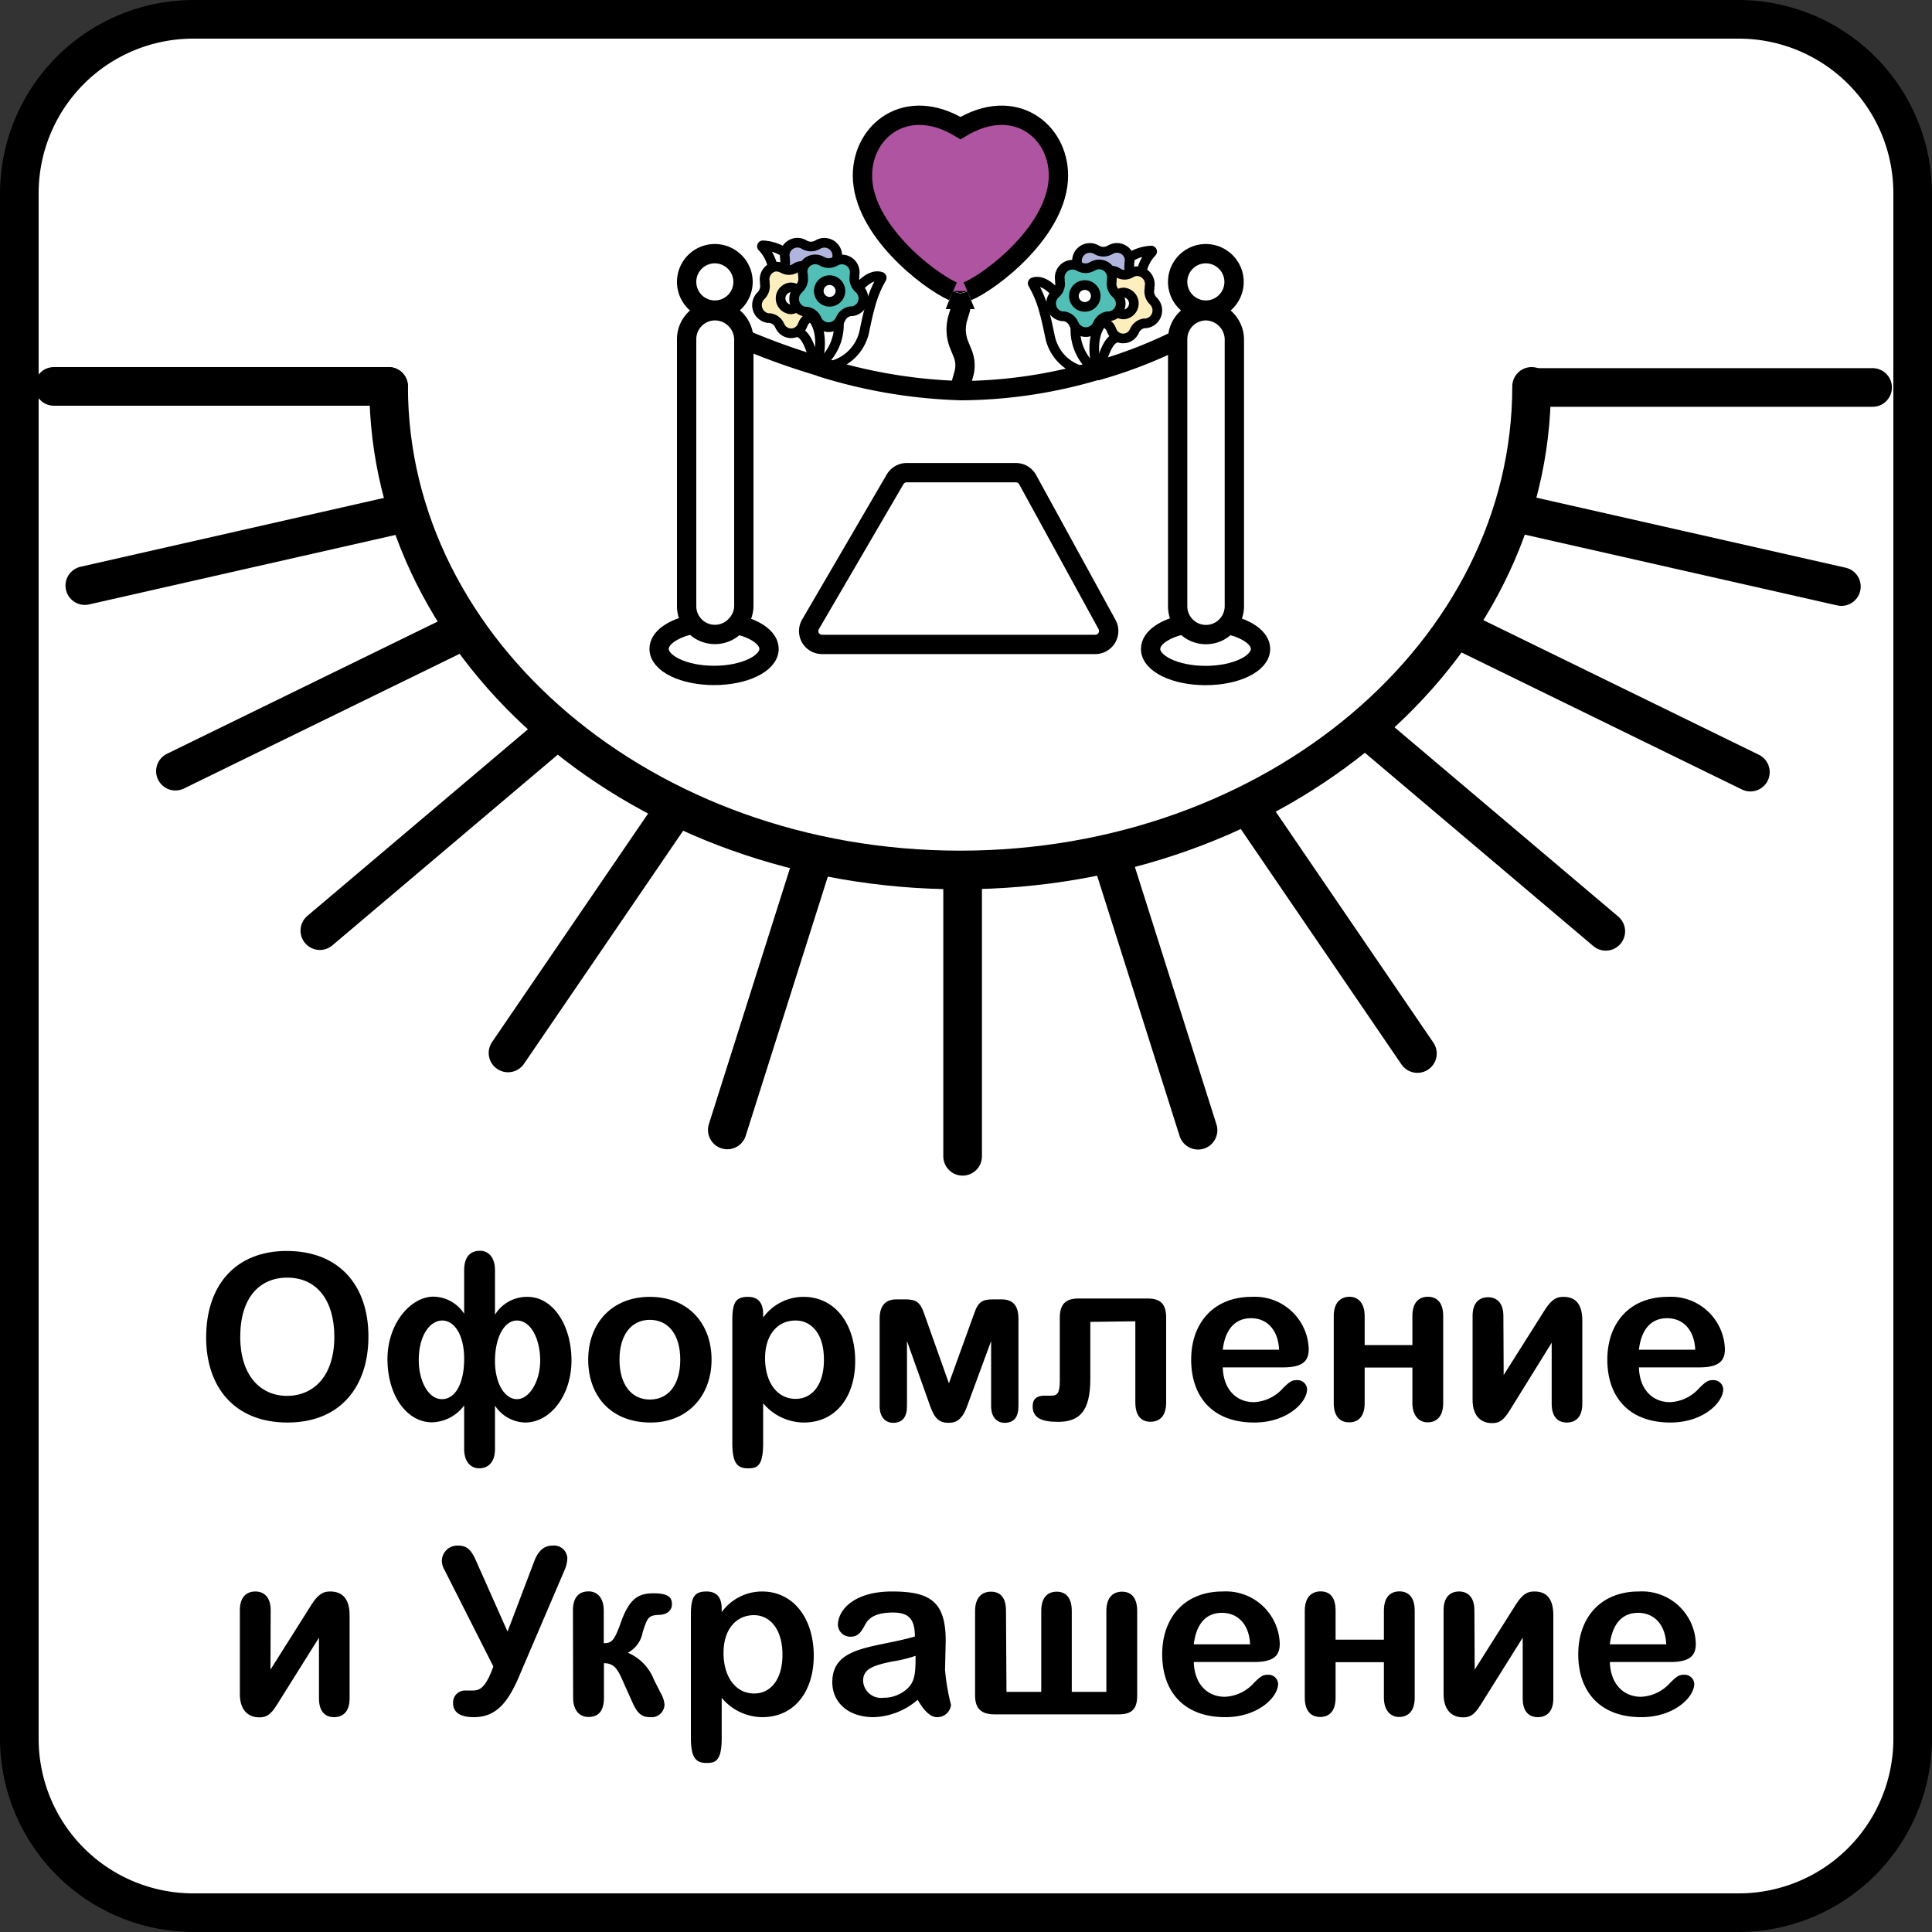 <svg xmlns="http://www.w3.org/2000/svg" viewBox="0 0 200 200"><rect x="0" y="0" width="200" height="200" fill="#333333" stroke="none"/><defs><style>.cls-1{fill:#fff;}.cls-2,.cls-7,.cls-8,.cls-9{fill:none;stroke:#000;stroke-miterlimit:10;}.cls-2,.cls-9{stroke-linecap:round;}.cls-2{stroke-width:4px;}.cls-3{fill:#ffefbe;}.cls-4{fill:#b1b5dd;}.cls-5{fill:#51bfb6;}.cls-6{fill:#af54a1;}.cls-8,.cls-9{stroke-width:2px;}</style></defs><title>Оформление и украшение</title><g id="Категории"><rect class="cls-1" x="2" y="2" width="196" height="196" rx="18" ry="18"/><path d="M180,4a16,16,0,0,1,16,16V180a16,16,0,0,1-16,16H20A16,16,0,0,1,4,180V20A16,16,0,0,1,20,4H180m0-4H20A20.06,20.06,0,0,0,0,20V180a20.06,20.06,0,0,0,20,20H180a20.06,20.06,0,0,0,20-20V20A20.06,20.06,0,0,0,180,0Z"/><path class="cls-2" d="M158.55,40c0,27.64-26.49,50.06-59.16,50.06S40.23,67.64,40.23,40"/><line class="cls-2" x1="5.58" y1="40" x2="40.23" y2="40"/><line class="cls-2" x1="8.78" y1="60.62" x2="42.24" y2="53.03"/><line class="cls-2" x1="18.16" y1="79.83" x2="48.17" y2="65.17"/><line class="cls-2" x1="33.11" y1="96.34" x2="57.61" y2="75.61"/><line class="cls-2" x1="52.59" y1="109" x2="69.92" y2="83.62"/><line class="cls-2" x1="75.29" y1="116.97" x2="84.26" y2="88.66"/><line class="cls-2" x1="99.65" y1="119.7" x2="99.65" y2="90.39"/><line class="cls-2" x1="124.02" y1="117" x2="115.05" y2="88.69"/><line class="cls-2" x1="146.73" y1="109.06" x2="129.4" y2="83.67"/><line class="cls-2" x1="166.23" y1="96.41" x2="141.73" y2="75.68"/><line class="cls-2" x1="181.2" y1="79.93" x2="151.2" y2="65.27"/><line class="cls-2" x1="190.62" y1="60.72" x2="157.16" y2="53.14"/><line class="cls-2" x1="193.85" y1="40.11" x2="159.2" y2="40.11"/><path d="M29.67,129.5c5.52,0,8.47,3.65,8.47,8.85s-2.91,8.91-8.38,8.91-8.42-3.65-8.42-8.81C21.34,133,24.43,129.5,29.67,129.5Zm.07,2.76c-2.86,0-4.87,2.06-4.87,6.12s2.13,6.12,4.84,6.12,4.9-2,4.9-6.12C34.61,134.63,32.81,132.26,29.74,132.26Z"/><path d="M51.24,136.1a3.88,3.88,0,0,1,3.36-1.85c2.69,0,4.56,3,4.56,6.58s-2.16,6.43-4.8,6.43a3.85,3.85,0,0,1-3.12-1.75V150c0,1.46-.79,2-1.63,2s-1.56-.63-1.56-2v-4.51a4.29,4.29,0,0,1-3.31,1.75c-2.67,0-4.63-2.83-4.63-6.55s2.44-6.46,4.75-6.46A3.84,3.84,0,0,1,48.05,136v-4.52c0-1.51.77-2,1.63-2s1.56.65,1.56,2Zm-5.45.6c-1.32,0-2.44,1.61-2.44,4.08,0,2.21,1,4.06,2.4,4.06s2.3-1.66,2.3-4.18S47,136.7,45.79,136.7Zm7.71,0c-1.27,0-2.26,1.7-2.26,4.2,0,2.3,1,3.94,2.28,3.94s2.4-1.85,2.4-4S55,136.7,53.5,136.7Z"/><path d="M73.66,140.75c0,3.77-2.5,6.51-6.31,6.51-4.13,0-6.46-2.78-6.46-6.51s2.42-6.5,6.38-6.5S73.66,137,73.66,140.75Zm-3.24,0c0-2.59-1.23-4.12-3.15-4.12s-3.14,1.56-3.14,4.12,1.22,4.13,3.14,4.13S70.42,143.35,70.42,140.75Z"/><path d="M79,136.39a5.16,5.16,0,0,1,4.18-2.14c3.27,0,5.35,2.81,5.35,6.65,0,3.62-1.94,6.36-5.33,6.36a5.53,5.53,0,0,1-4.2-2v4.17c0,2.43-.69,2.57-1.58,2.57-1.18,0-1.61-.65-1.61-2.66V136.72c0-1.8.29-2.47,1.61-2.47,1.06,0,1.58.6,1.58,1.8Zm3.34.31c-1.82,0-3.14,1.44-3.14,3.91s1.24,4.2,3.16,4.2c1.73,0,2.93-1.49,2.93-4C85.32,138,83.93,136.7,82.37,136.7Z"/><path d="M98.23,143.2l2.64-7.29c.39-1.16.87-1.4,1.9-1.4h.91c1.18,0,1.75.65,1.75,2v9.05c0,1.15-.47,1.73-1.44,1.73-.76,0-1.39-.55-1.39-1.73v-6.74l-2.52,6.84c-.55,1.46-1.25,1.63-1.89,1.63-.92,0-1.44-.41-1.9-1.73l-2.4-6.74v6.74c0,1.15-.48,1.73-1.44,1.73-.67,0-1.39-.46-1.39-1.73v-9.05c0-1.32.57-2,1.75-2h.91c1.13,0,1.54.32,1.92,1.4Z"/><path d="M112.87,136.84v5.88c0,3.39-1.12,4.47-3.36,4.47-1.72,0-2.61-.43-2.61-1.61,0-.74.41-1.1,1.2-1.1.26,0,.6,0,.72,0,.67,0,.89-.33.89-1.56v-6.5c0-1.35.55-2,1.92-2h7.17c1.37,0,1.92.6,1.92,2v8.76c0,1.54-.79,2-1.63,2s-1.56-.5-1.56-2v-8.4Z"/><path d="M126.58,141.55c.07,2.37,1.48,3.6,3.21,3.6a4.26,4.26,0,0,0,3-1.42c.77-.77,1-.86,1.46-.86a1,1,0,0,1,1.06.93c0,1.4-2.09,3.46-5.47,3.46-4.35,0-6.53-2.71-6.53-6.51s2.33-6.5,6.26-6.5a5.58,5.58,0,0,1,5.91,5.4c0,1.15-.51,1.9-2.64,1.9Zm5.83-1.83c-.1-2.11-1.3-3.26-2.9-3.26s-2.67,1.08-2.93,3.26Z"/><path d="M141.27,139.24h4.94v-3c0-1.52.77-2,1.61-2s1.58.5,1.58,2v9c0,1.52-.79,2-1.63,2s-1.56-.65-1.56-2v-3.67h-4.94v3.67c0,1.52-.77,2-1.61,2s-1.59-.5-1.59-2v-9c0-1.44.75-2,1.64-2,.74,0,1.56.5,1.56,2Z"/><path d="M155.66,142.34l4.28-6.77c.77-1.2,1.32-1.32,1.92-1.32,1.29,0,1.94.82,1.94,2.45v8.62c0,1.46-.77,1.94-1.61,1.94s-1.56-.5-1.56-1.94V139L156.29,146c-.7,1.13-1.15,1.32-1.85,1.32-1,0-2-.6-2-2.42v-8.67c0-1.46.77-1.94,1.61-1.94s1.58.53,1.58,1.94Z"/><path d="M169.66,141.55c.07,2.37,1.48,3.6,3.21,3.6a4.26,4.26,0,0,0,3-1.42c.76-.77,1-.86,1.46-.86a1,1,0,0,1,1.06.93c0,1.4-2.09,3.46-5.47,3.46-4.35,0-6.53-2.71-6.53-6.51s2.32-6.5,6.26-6.5a5.58,5.58,0,0,1,5.91,5.4c0,1.15-.51,1.9-2.64,1.9Zm5.83-1.83c-.1-2.11-1.3-3.26-2.91-3.26s-2.66,1.08-2.92,3.26Z"/><path d="M28,172.84l4.27-6.77c.77-1.2,1.33-1.32,1.92-1.32,1.3,0,2,.82,2,2.45v8.62c0,1.46-.77,1.94-1.61,1.94s-1.56-.5-1.56-1.94v-6.29l-4.34,6.93c-.7,1.13-1.16,1.32-1.85,1.32-1,0-2-.6-2-2.42v-8.67c0-1.46.77-1.94,1.61-1.94s1.58.53,1.58,1.94Z"/><path d="M52.54,168.9l2.78-7.32c.41-1.05,1-1.58,1.87-1.58a1.38,1.38,0,0,1,1.54,1.29,3.28,3.28,0,0,1-.31,1.3l-4.49,10.49c-1.18,2.88-2.38,4.68-4.87,4.68-1.44,0-2.16-.5-2.16-1.49A1.24,1.24,0,0,1,48.19,175h.51c.74,0,1.44.12,2.37-2.49l-5.06-10a2,2,0,0,1-.27-.89A1.6,1.6,0,0,1,47.4,160c.82,0,1.3.29,1.83,1.46Z"/><path d="M59.31,166.74c0-1.32.55-2,1.63-2,.77,0,1.56.53,1.56,2v3.36c.84,0,1.1-.24,1.82-2.28.94-2.59,2-2.88,3.39-2.88,1.7,0,1.85.6,1.85,1.15s-.44,1.06-1.33,1.08c-1.12.05-1.22.29-1.7,1.8A3,3,0,0,1,65,171.09a5,5,0,0,1,2.69,2.78l.69,1.37a2.8,2.8,0,0,1,.41,1.22,1.34,1.34,0,0,1-1.49,1.3c-.91,0-1.36-.43-1.89-1.66l-1-2.23c-.57-1.32-1-1.68-1.89-1.7v3.57c0,1.35-.53,2-1.61,2-.89,0-1.58-.65-1.58-2Z"/><path d="M74.71,166.89a5.16,5.16,0,0,1,4.18-2.14c3.26,0,5.35,2.81,5.35,6.65,0,3.62-1.94,6.36-5.33,6.36a5.53,5.53,0,0,1-4.2-2v4.17c0,2.43-.69,2.57-1.58,2.57-1.18,0-1.61-.65-1.61-2.66V167.22c0-1.8.29-2.47,1.61-2.47,1.06,0,1.58.6,1.58,1.8Zm3.34.31c-1.82,0-3.15,1.44-3.15,3.91s1.25,4.2,3.17,4.2c1.73,0,2.93-1.49,2.93-4C81,168.52,79.61,167.2,78.05,167.2Z"/><path d="M90.46,177.76c-2.76,0-4.3-1.61-4.3-3.62,0-3.8,4.39-3.51,8.55-4.73,0-1.92-.75-2.48-2.28-2.48s-2.43.41-2.86,1.23-.77,1.27-1.51,1.27a1.28,1.28,0,0,1-1.32-1.2c0-1.58,1.68-3.48,5.59-3.48s5.57,1,5.57,5.11l-.07,3a21.52,21.52,0,0,0,.62,3.63A1.43,1.43,0,0,1,97,177.76c-.65,0-1.32-.6-2-1.8A7.31,7.31,0,0,1,90.46,177.76ZM92.35,172c-2.13.43-3,.84-3,2a1.85,1.85,0,0,0,2.09,1.75,3.55,3.55,0,0,0,2-.57c1.24-.82,1.34-1.64,1.34-3.77A14,14,0,0,1,92.35,172Z"/><path d="M104.19,175.14h3.6v-8.37c0-1.52.76-2,1.6-2s1.56.5,1.56,2v8.37h3.58v-8.37c0-1.52.79-2,1.63-2s1.56.5,1.56,2v8.76c0,1.41-.57,1.94-1.94,1.94H102.94c-1.37,0-2-.62-2-1.94v-8.76c0-1.44.75-2,1.64-2s1.56.5,1.56,2Z"/><path d="M123.58,172.05c.07,2.37,1.48,3.6,3.21,3.6a4.26,4.26,0,0,0,3-1.42c.76-.77,1-.86,1.46-.86a1,1,0,0,1,1.06.93c0,1.4-2.09,3.46-5.47,3.46-4.35,0-6.53-2.71-6.53-6.51s2.32-6.5,6.26-6.5a5.58,5.58,0,0,1,5.91,5.4c0,1.15-.51,1.9-2.64,1.9Zm5.83-1.83c-.1-2.11-1.3-3.26-2.91-3.26s-2.66,1.08-2.92,3.26Z"/><path d="M138.26,169.74h5v-3c0-1.52.77-2,1.61-2s1.58.5,1.58,2v9c0,1.52-.79,2-1.63,2s-1.56-.65-1.56-2v-3.67h-5v3.67c0,1.52-.76,2-1.6,2s-1.59-.5-1.59-2v-9c0-1.44.75-2,1.63-2s1.56.5,1.56,2Z"/><path d="M152.66,172.84l4.28-6.77c.76-1.2,1.32-1.32,1.92-1.32,1.29,0,1.94.82,1.94,2.45v8.62c0,1.46-.77,1.94-1.61,1.94s-1.56-.5-1.56-1.94v-6.29l-4.34,6.93c-.7,1.13-1.15,1.32-1.85,1.32-1,0-2-.6-2-2.42v-8.67c0-1.46.77-1.94,1.61-1.94s1.58.53,1.58,1.94Z"/><path d="M166.65,172.05c.08,2.37,1.49,3.6,3.22,3.6a4.26,4.26,0,0,0,3-1.42c.76-.77,1-.86,1.46-.86a1,1,0,0,1,1.06.93c0,1.4-2.09,3.46-5.48,3.46-4.34,0-6.53-2.71-6.53-6.51s2.33-6.5,6.27-6.5a5.57,5.57,0,0,1,5.9,5.4c0,1.15-.5,1.9-2.64,1.9Zm5.84-1.83c-.1-2.11-1.3-3.26-2.91-3.26s-2.66,1.08-2.93,3.26Z"/><path class="cls-1" d="M127.08,64.65c2,.43,3.41,1.4,3.41,2.53,0,1.52-2.55,2.75-5.69,2.75s-5.69-1.23-5.69-2.75c0-1.14,1.43-2.12,3.48-2.54h0a2.91,2.91,0,0,0,4.49,0Z"/><path class="cls-1" d="M127.78,35.11V62.76a2.94,2.94,0,0,1-5.87,0V35.11a2.94,2.94,0,0,1,2.93-2.94,3,3,0,0,1,2.94,2.94Z"/><path class="cls-1" d="M124.83,26.26a2.93,2.93,0,1,1-2.92,2.92A2.92,2.92,0,0,1,124.83,26.26Z"/><path class="cls-3" d="M119.44,31.26a1.35,1.35,0,0,1-.79,2.26l-.17,0a1.29,1.29,0,0,0-1,.7l-.08.16a1.26,1.26,0,0,1-2.3-.08l-.07-.17a1.33,1.33,0,0,0-.94-.77l-.17,0-.17,0a1.29,1.29,0,0,1,.89-.55l.18,0a1.35,1.35,0,0,0,.8-.42,1.1,1.1,0,0,0,.71.25,1.14,1.14,0,0,0,0-2.27,1.11,1.11,0,0,0-.69.24l-.08-.08-.13-.13a1.34,1.34,0,0,1-.38-1.19l0-.18a1.39,1.39,0,0,0-.16-.89,1.15,1.15,0,0,1,.79.17l.15.09a1.23,1.23,0,0,0,1.19,0h0l.13-.07a1.22,1.22,0,0,1,1-.07,1.35,1.35,0,0,1,.86,1.55l0,.18a1.37,1.37,0,0,0,.32,1.2Z"/><path class="cls-4" d="M117.09,28.34h0a1.23,1.23,0,0,1-1.19,0l-.15-.09a1.15,1.15,0,0,0-.79-.17,1.31,1.31,0,0,0-1.77-.52l-.16.08a1.3,1.3,0,0,1-1.24,0l-.16-.08,0,0h0s0-.06,0-.09l0-.18a1.33,1.33,0,0,1,1.93-1.41l.16.08a1.3,1.3,0,0,0,1.24,0l.16-.08a1.32,1.32,0,0,1,1.91.85,1.48,1.48,0,0,1,0,.56l0,.18A1.33,1.33,0,0,0,117.09,28.34Z"/><path class="cls-5" d="M113.76,33.31a.67.67,0,0,0-.11.18l-.08.16a1.33,1.33,0,0,1-2.24.24,1.2,1.2,0,0,1-.15-.24l-.08-.16a1.31,1.31,0,0,0-1-.73l-.18,0a1.3,1.3,0,0,1-1.06-.87,1.33,1.33,0,0,1,.32-1.41l.13-.13a1.32,1.32,0,0,0,.38-1.19l0-.18a1.33,1.33,0,0,1,1.88-1.43l0,0,.16.08a1.3,1.3,0,0,0,1.24,0l.16-.08a1.31,1.31,0,0,1,1.77.52,1.39,1.39,0,0,1,.16.89l0,.18a1.34,1.34,0,0,0,.38,1.19l.13.13.08.08a1.33,1.33,0,0,1-.82,2.2l-.18,0A1.29,1.29,0,0,0,113.76,33.31Zm-.34-2.66a1.13,1.13,0,1,0-1.13,1.13A1.14,1.14,0,0,0,113.42,30.65Z"/><path class="cls-1" d="M114.6,64.64a1.39,1.39,0,0,1-1.22,2.06H85.1a1.38,1.38,0,0,1-1.19-2.09l8.75-15a1.4,1.4,0,0,1,1.2-.69h11.31a1.39,1.39,0,0,1,1.21.72Z"/><path class="cls-6" d="M109.57,18.16c0,5.62-6.88,10.92-9.42,12l-1.5,0c-2.59-1.13-9.37-6.39-9.37-12,0-4.63,4.57-8.3,10.15-4.9C105,9.86,109.57,13.53,109.57,18.16Z"/><path d="M100.16,30.16,100.9,32h-3l.73-1.87h0a2.24,2.24,0,0,0,.78.23,2.19,2.19,0,0,0,.72-.2Z"/><path d="M98.65,30.13l1.5,0a2.19,2.19,0,0,1-.72.2A2.24,2.24,0,0,1,98.65,30.13Z"/><path class="cls-5" d="M89,29.91a1.34,1.34,0,0,1-.74,2.29l-.18,0a1.32,1.32,0,0,0-1,.74l-.08.16a1.82,1.82,0,0,1-.15.23,1.32,1.32,0,0,1-2.24-.23L84.52,33a1.62,1.62,0,0,0-.1-.18,1.34,1.34,0,0,0-.9-.56l-.18,0a1.28,1.28,0,0,1-.8-.44,1.33,1.33,0,0,1,0-1.76.31.31,0,0,1,.07-.09l.13-.13a1.36,1.36,0,0,0,.39-1.19l0-.18a1.27,1.27,0,0,1,.15-.89A1.33,1.33,0,0,1,85,27l.16.08a1.3,1.3,0,0,0,1.24,0l.16-.08,0,0a1.33,1.33,0,0,1,1.9,1.43l0,.18a1.35,1.35,0,0,0,.38,1.19Zm-2,.21a1.12,1.12,0,1,0-1.12,1.14A1.12,1.12,0,0,0,87,30.12Z"/><path class="cls-4" d="M84.72,25.28a1.34,1.34,0,0,1,1.93,1.42l0,.18s0,.06,0,.09h0l0,0-.16.08a1.3,1.3,0,0,1-1.24,0L85,27a1.33,1.33,0,0,0-1.78.52,1.27,1.27,0,0,0-.79.16l-.15.1a1.23,1.23,0,0,1-1.19,0l0,0a1.33,1.33,0,0,0,.17-.92l0-.18a1.48,1.48,0,0,1,0-.56,1.33,1.33,0,0,1,1.91-.86l.16.09a1.36,1.36,0,0,0,1.24,0Z"/><path class="cls-3" d="M84.42,32.78l-.18,0-.17,0a1.26,1.26,0,0,0-.94.77l-.07.16a1.28,1.28,0,0,1-.61.66,1.26,1.26,0,0,1-1.69-.58l-.08-.16a1.29,1.29,0,0,0-1-.7l-.17,0a1.36,1.36,0,0,1-.79-2.26l.12-.13a1.41,1.41,0,0,0,.33-1.2l0-.18A1.34,1.34,0,0,1,80,27.67a1.2,1.2,0,0,1,.94.07l.14.06,0,0a1.23,1.23,0,0,0,1.19,0l.15-.1a1.27,1.27,0,0,1,.79-.16,1.27,1.27,0,0,0-.15.89l0,.18a1.36,1.36,0,0,1-.39,1.19l-.13.13a.31.31,0,0,0-.07.09h0a1.06,1.06,0,0,0-.68-.24,1.14,1.14,0,0,0,0,2.27,1.1,1.1,0,0,0,.7-.26,1.28,1.28,0,0,0,.8.44l.18,0A1.34,1.34,0,0,1,84.42,32.78Z"/><path class="cls-1" d="M76.24,64.65c2,.43,3.42,1.4,3.42,2.53,0,1.52-2.55,2.75-5.69,2.75s-5.69-1.23-5.69-2.75c0-1.14,1.43-2.12,3.48-2.54h0a2.9,2.9,0,0,0,4.48,0Z"/><path class="cls-1" d="M76.24,64.65a2.93,2.93,0,0,1-5.16-1.89V35.11A2.94,2.94,0,0,1,74,32.17,3,3,0,0,1,77,35.11V62.76A2.89,2.89,0,0,1,76.24,64.65Z"/><path class="cls-1" d="M74,26.26a2.93,2.93,0,1,1-2.92,2.92A2.92,2.92,0,0,1,74,26.26Z"/><path class="cls-7" d="M81.09,27.8a1.33,1.33,0,0,0,.17-.92l0-.18a1.48,1.48,0,0,1,0-.56,1.33,1.33,0,0,1,1.91-.86l.16.09a1.36,1.36,0,0,0,1.24,0l.16-.09a1.34,1.34,0,0,1,1.93,1.42l0,.18s0,.06,0,.09"/><path class="cls-7" d="M84.42,32.78l-.18,0-.17,0a1.26,1.26,0,0,0-.94.77l-.07.16a1.28,1.28,0,0,1-.61.66,1.26,1.26,0,0,1-1.69-.58l-.08-.16a1.29,1.29,0,0,0-1-.7l-.17,0a1.36,1.36,0,0,1-.79-2.26l.12-.13a1.41,1.41,0,0,0,.33-1.2l0-.18A1.34,1.34,0,0,1,80,27.67a1.2,1.2,0,0,1,.94.07l.14.06,0,0a1.23,1.23,0,0,0,1.19,0l.15-.1a1.27,1.27,0,0,1,.79-.16"/><path class="cls-7" d="M83.24,27.52A1.33,1.33,0,0,1,85,27l.16.08a1.3,1.3,0,0,0,1.24,0l.16-.08,0,0a1.33,1.33,0,0,1,1.9,1.43l0,.18a1.35,1.35,0,0,0,.38,1.19l.13.13a1.34,1.34,0,0,1-.74,2.29l-.18,0a1.32,1.32,0,0,0-1,.74l-.08.16a1.82,1.82,0,0,1-.15.23,1.32,1.32,0,0,1-2.24-.23L84.52,33a1.62,1.62,0,0,0-.1-.18,1.34,1.34,0,0,0-.9-.56l-.18,0a1.28,1.28,0,0,1-.8-.44,1.33,1.33,0,0,1,0-1.76.31.31,0,0,1,.07-.09l.13-.13a1.36,1.36,0,0,0,.39-1.19l0-.18A1.27,1.27,0,0,1,83.24,27.52Z"/><path class="cls-7" d="M82.54,31.76a1.1,1.1,0,0,1-.7.26,1.14,1.14,0,0,1,0-2.27,1.06,1.06,0,0,1,.68.24"/><path class="cls-7" d="M87,30.12A1.12,1.12,0,1,1,85.88,29,1.13,1.13,0,0,1,87,30.12Z"/><path class="cls-7" d="M81.25,26.14A4.55,4.55,0,0,0,79,25.4a.1.1,0,0,0-.08.18A4.22,4.22,0,0,1,80,27.67"/><path class="cls-7" d="M84.07,32.86c1.26,1.47.77,4,.49,5a.19.19,0,0,1,0,.08s0,0,0,.05a.19.19,0,0,1-.08,0,.1.1,0,0,1-.1-.09l0-.15c-.25-1.08-.87-3.37-1.86-3.33"/><path class="cls-7" d="M84.52,38l.14-.1a5.29,5.29,0,0,0,2.18-4.53"/><path class="cls-7" d="M84.44,38,85,38a4.66,4.66,0,0,0,4.45-3.57c.19-.91.39-1.89.67-2.87a11.41,11.41,0,0,1,1.14-2.75.11.11,0,0,0-.06-.16c-1.14-.38-2.33,1.14-2.33,1.14"/><path class="cls-7" d="M117.09,28.34a1.33,1.33,0,0,1-.18-.93l0-.18a1.48,1.48,0,0,0,0-.56,1.32,1.32,0,0,0-1.91-.85l-.16.08a1.3,1.3,0,0,1-1.24,0l-.16-.08a1.33,1.33,0,0,0-1.93,1.41l0,.18s0,.06,0,.09"/><path class="cls-7" d="M113.75,33.31h0l.17,0,.17,0a1.33,1.33,0,0,1,.94.77l.07.17a1.26,1.26,0,0,0,2.3.08l.08-.16a1.29,1.29,0,0,1,1-.7l.17,0a1.35,1.35,0,0,0,.79-2.26l-.12-.13a1.37,1.37,0,0,1-.32-1.2l0-.18a1.35,1.35,0,0,0-.86-1.55,1.22,1.22,0,0,0-1,.07l-.13.07h0a1.23,1.23,0,0,1-1.19,0l-.15-.09a1.15,1.15,0,0,0-.79-.17"/><path class="cls-7" d="M114.93,28.05a1.31,1.31,0,0,0-1.77-.52l-.16.08a1.3,1.3,0,0,1-1.24,0l-.16-.08,0,0a1.33,1.33,0,0,0-1.88,1.43l0,.18a1.32,1.32,0,0,1-.38,1.19l-.13.13a1.33,1.33,0,0,0-.32,1.41,1.3,1.3,0,0,0,1.06.87l.18,0a1.31,1.31,0,0,1,1,.73l.08.16a1.2,1.2,0,0,0,.15.24,1.33,1.33,0,0,0,2.24-.24l.08-.16a.67.67,0,0,1,.11-.18,1.29,1.29,0,0,1,.89-.55l.18,0a1.33,1.33,0,0,0,.82-2.2l-.08-.08-.13-.13a1.34,1.34,0,0,1-.38-1.19l0-.18A1.39,1.39,0,0,0,114.93,28.05Z"/><path class="cls-7" d="M115.63,32.3a1.1,1.1,0,0,0,.71.25,1.14,1.14,0,0,0,0-2.27,1.11,1.11,0,0,0-.69.24"/><path class="cls-7" d="M111.17,30.65a1.13,1.13,0,1,0,1.12-1.14A1.13,1.13,0,0,0,111.17,30.65Z"/><path class="cls-7" d="M116.92,26.67a4.48,4.48,0,0,1,2.23-.73.1.1,0,0,1,.09.17,4.15,4.15,0,0,0-1.07,2.09"/><path class="cls-7" d="M113.73,38.55a.11.11,0,0,0,.11-.08c0-.08,0-.15,0-.24.25-1.12.87-3.28,1.83-3.25"/><path class="cls-7" d="M114.1,33.38c-1.22,1.44-.8,3.85-.51,4.94a.75.75,0,0,1,0,.16s0,0,0,0a.09.09,0,0,0,.07,0"/><path class="cls-7" d="M113.66,38.52a2,2,0,0,1-.23-.16,5.25,5.25,0,0,1-2.1-4.47"/><path class="cls-7" d="M113.73,38.55h0a5.06,5.06,0,0,1-.77,0A4.62,4.62,0,0,1,108.73,35c-.2-.91-.39-1.9-.67-2.87a11.18,11.18,0,0,0-1.14-2.75.11.11,0,0,1,.06-.16c1.14-.38,2.33,1.14,2.33,1.14"/><path class="cls-8" d="M76.92,29.18A2.92,2.92,0,1,1,74,26.26,2.93,2.93,0,0,1,76.92,29.18Z"/><path class="cls-8" d="M76.24,64.65a2.93,2.93,0,0,1-5.16-1.89V35.11A2.94,2.94,0,0,1,74,32.17,3,3,0,0,1,77,35.11V62.76A2.89,2.89,0,0,1,76.24,64.65Z"/><path class="cls-8" d="M76.19,64.64h0c2,.43,3.42,1.4,3.42,2.53,0,1.52-2.55,2.75-5.69,2.75s-5.69-1.23-5.69-2.75c0-1.14,1.43-2.12,3.48-2.54"/><path class="cls-8" d="M127.75,29.18a2.92,2.92,0,1,1-2.92-2.92A2.93,2.93,0,0,1,127.75,29.18Z"/><path class="cls-8" d="M127.08,64.65a2.93,2.93,0,0,1-5.17-1.89V35.11a2.94,2.94,0,0,1,2.93-2.94,3,3,0,0,1,2.94,2.94V62.76A2.93,2.93,0,0,1,127.08,64.65Z"/><path class="cls-8" d="M127.08,64.65c2,.43,3.41,1.4,3.41,2.53,0,1.52-2.55,2.75-5.69,2.75s-5.69-1.23-5.69-2.75c0-1.14,1.43-2.12,3.48-2.54"/><path class="cls-8" d="M93.86,48.93h11.31a1.39,1.39,0,0,1,1.21.72l8.22,15a1.39,1.39,0,0,1-1.22,2.06H85.1a1.38,1.38,0,0,1-1.19-2.09l8.75-15A1.4,1.4,0,0,1,93.86,48.93Z"/><path class="cls-8" d="M77,35.11a72.22,72.22,0,0,0,7.36,2.67l.25.08.1,0L85,38a53.34,53.34,0,0,0,14.53,2.44A50.17,50.17,0,0,0,113,38.5l.47-.14.16,0,.3-.09a47.76,47.76,0,0,0,8-3.12"/><path class="cls-8" d="M100.15,30.16c2.54-1.08,9.42-6.38,9.42-12,0-4.63-4.57-8.3-10.14-4.9-5.58-3.4-10.15.27-10.15,4.9,0,5.58,6.78,10.84,9.37,12"/><path class="cls-9" d="M99.43,32l-.26.86a4.26,4.26,0,0,0,.13,2.86l.35.86a3.26,3.26,0,0,1,.11,2.18l-.33,1.18"/></g></svg>
